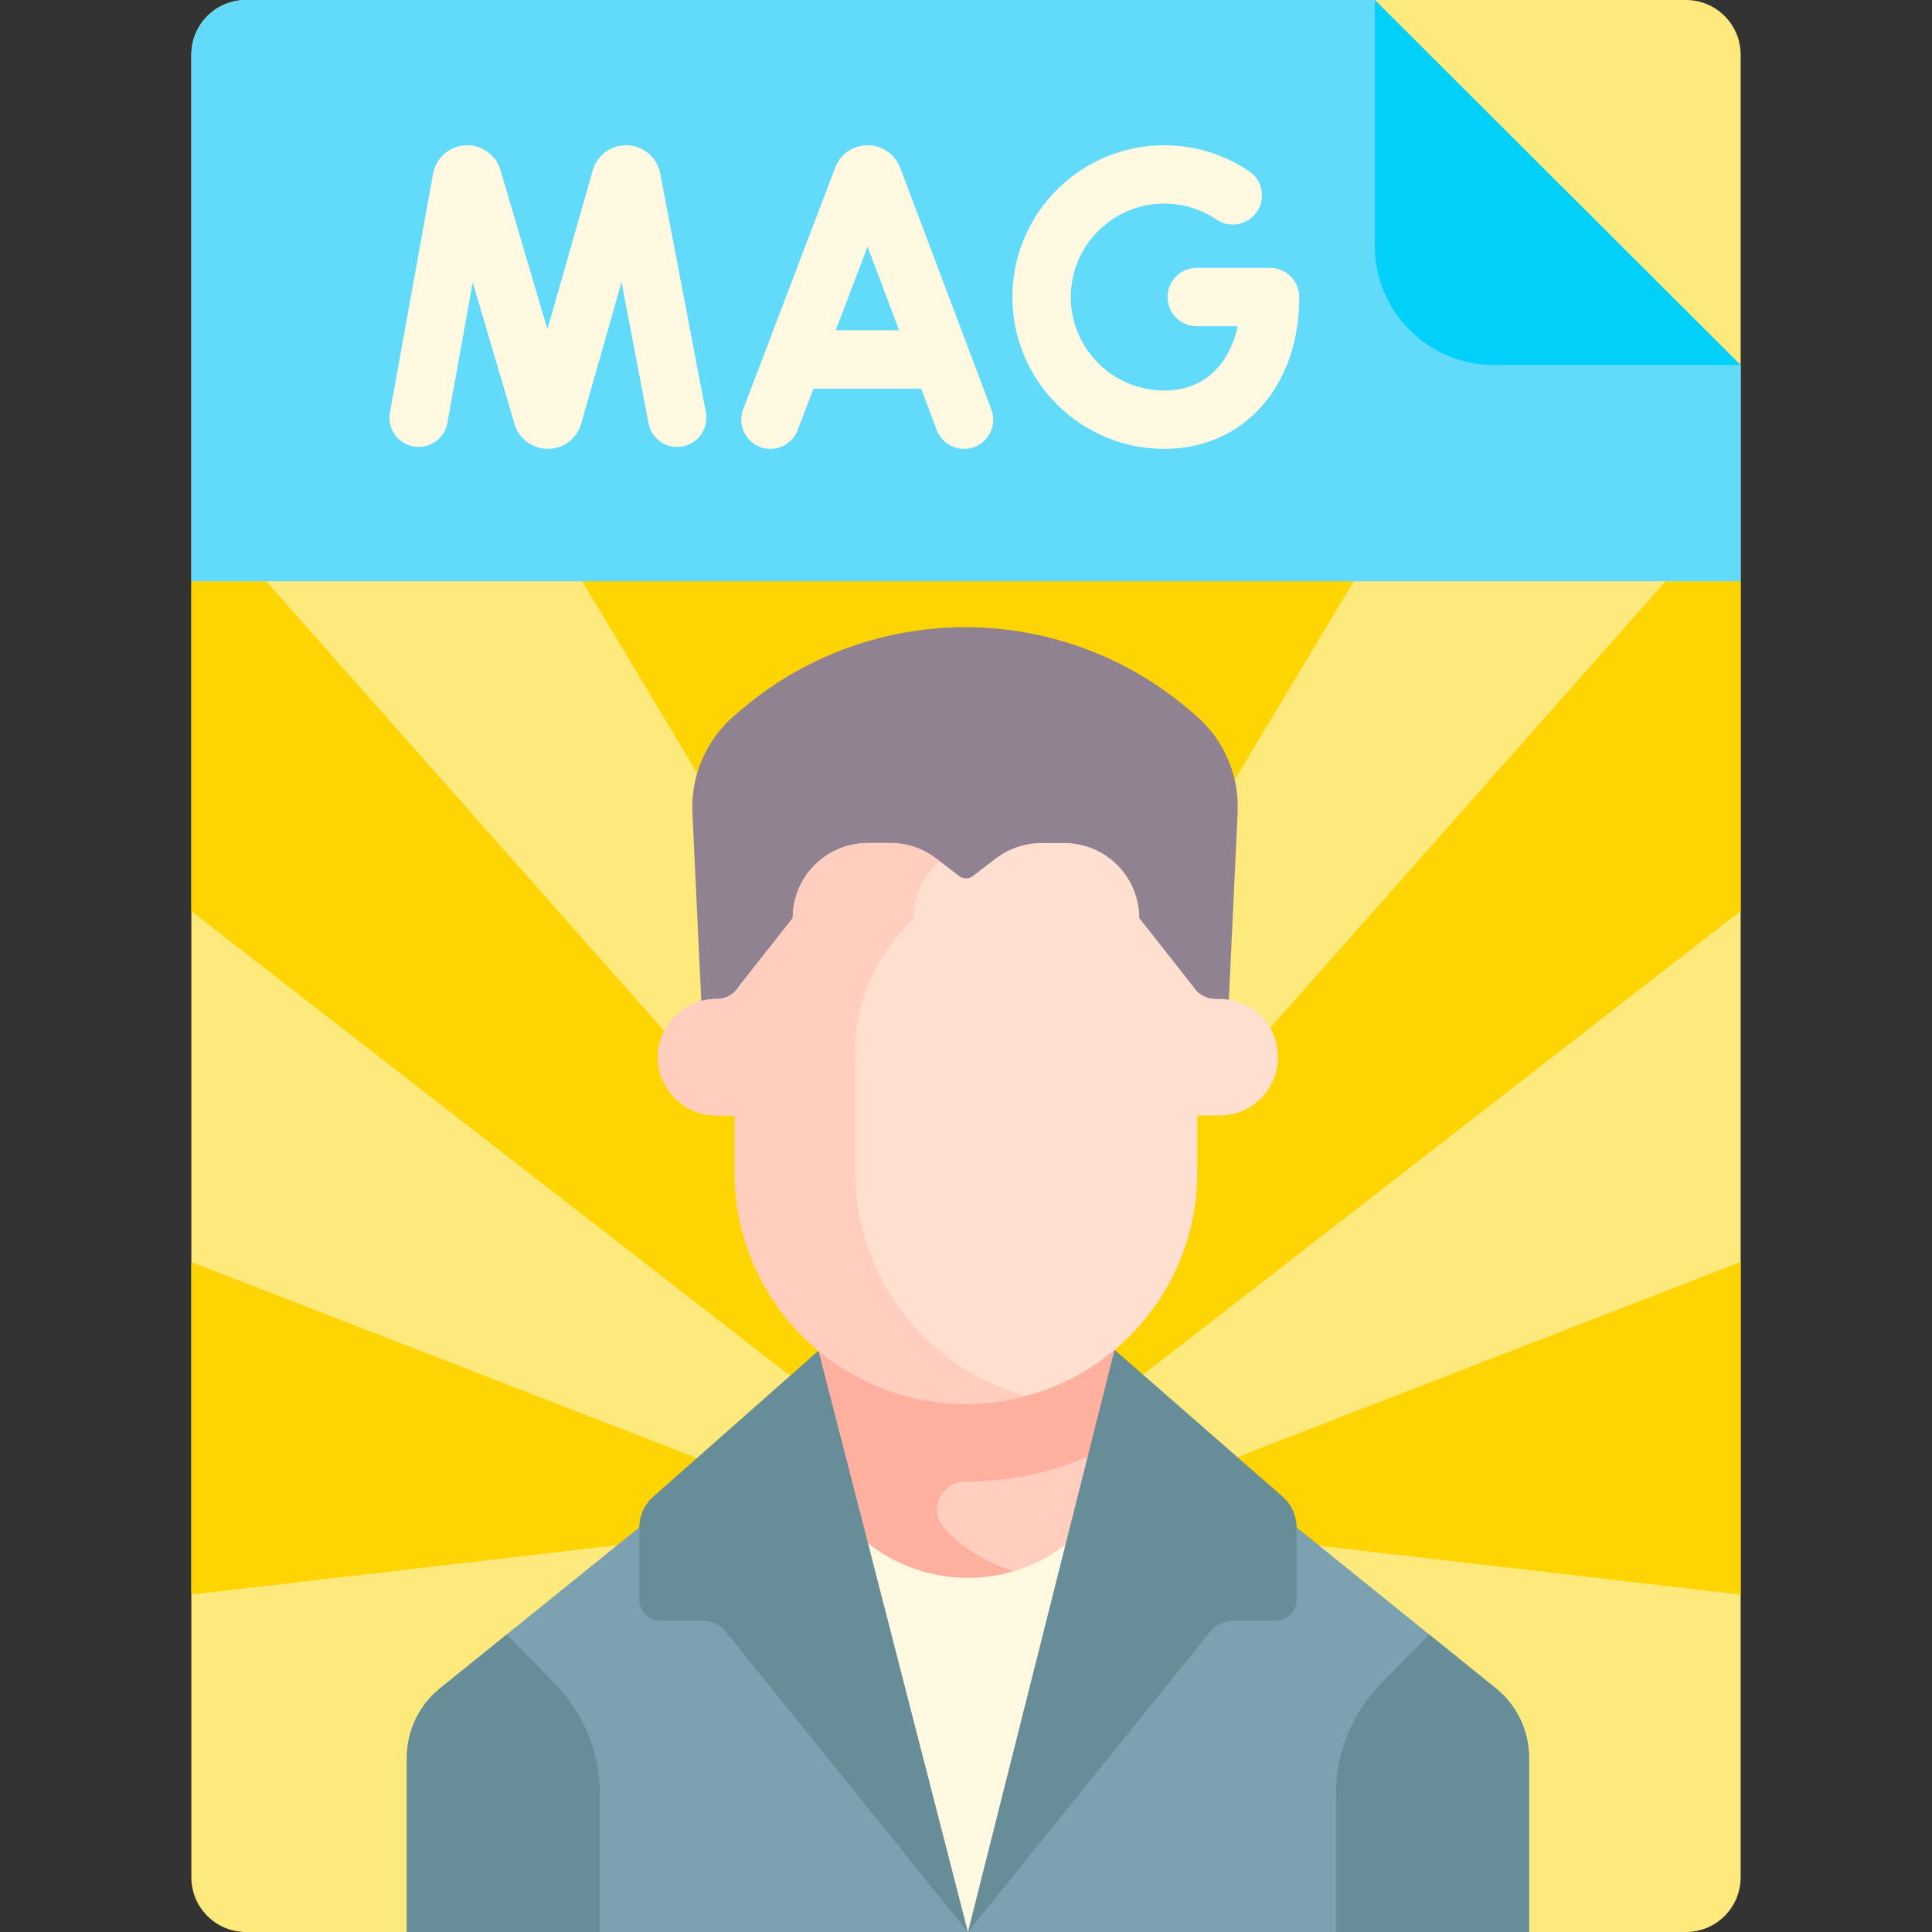 <svg id="Capa_1" enable-background="new 0 0 496.738 496.738"  viewBox="0 0 496.738 496.738"  xmlns="http://www.w3.org/2000/svg"><rect x="0" y="0" width="496.738" height="496.738" fill="#333333" stroke="none"/><g><path d="m433.474 496.738h-370.21c-7.767 0-14.063-6.296-14.063-14.063v-468.612c0-7.767 6.296-14.063 14.063-14.063h370.21c7.767 0 14.063 6.296 14.063 14.063v468.612c0 7.767-6.296 14.063-14.063 14.063z" fill="#fee97d"/><g fill="#fed402"><path d="m317.452 200.533 30.584-51.072v-17.127h-198.335v17.127l29.551 49.346z"/><path d="m428.236 149.462-101.685 114.859-54.903 65.654v30.97l22.447-7.661 153.442-119.061v-84.761z"/><path d="m333.372 396.749 114.165 13.239v-85.52l-129.322 50.125-14.21 5.732v15.007z"/><path d="m68.437 149.462h-19.236v84.812l153.376 119.01 22.448 7.661v-30.97l-54.903-65.654z"/><path d="m49.201 324.493v85.487l114.1-13.231 29.367-1.417v-15.007l-14.21-5.732z"/></g><g><path d="m393.134 496.738v-44.839c0-6.91-3.125-13.449-8.501-17.79l-51.262-41.39h-169.005l-51.262 41.39c-5.376 4.341-8.501 10.88-8.501 17.79v44.839z" fill="#7ca1b1"/></g><path d="m447.43 93.945-93.945-93.945h-290.221c-7.767 0-14.063 6.296-14.063 14.063v135.398h398.336v-55.516z" fill="#62dbfb"/><path d="m447.537 93.838h-63.426c-16.914 0-30.626-13.712-30.626-30.626v-63.212z" fill="#01d0fb"/><g fill="#fff9e2"><path d="m231.423 43.085c-.026-.068-.053-.138-.082-.206-1.383-3.36-4.624-5.53-8.257-5.53-.003 0-.006 0-.009 0-3.638.003-6.878 2.181-8.255 5.548-.023.057-.046.113-.067.17l-23.679 62.172c-1.474 3.87.468 8.203 4.339 9.678 3.869 1.476 8.204-.468 9.678-4.34l4.057-10.652h27.691l4.012 10.632c1.134 3.003 3.987 4.854 7.019 4.854.879 0 1.775-.156 2.646-.485 3.875-1.462 5.832-5.789 4.369-9.665zm-16.562 41.838 8.197-21.521 8.121 21.521z"/><path d="m169.721 44.49c-.809-3.969-4.198-6.899-8.241-7.128-4.049-.231-7.741 2.302-8.992 6.154-.028.087-.055.173-.08.261l-11.657 40.892-12.087-40.969c-.026-.09-.054-.179-.084-.267-1.291-3.84-5.016-6.341-9.057-6.062-4.042.271-7.4 3.238-8.183 7.303l-11.083 61.408c-.736 4.076 1.973 7.978 6.049 8.713 4.076.732 7.978-1.972 8.713-6.049l6.527-36.165 10.762 36.477c.026.089.054.177.083.265 1.223 3.645 4.619 6.084 8.459 6.084h.045c3.859-.02 7.252-2.498 8.444-6.169.028-.086.054-.173.079-.26l10.39-36.447 6.936 36.292c.777 4.068 4.706 6.746 8.774 5.958 4.069-.777 6.736-4.705 5.959-8.774z"/><path d="m326.551 68.878h-18.864c-4.142 0-7.5 3.357-7.5 7.5s3.358 7.5 7.5 7.5h10.553c-1.947 8.697-7.586 16.529-18.907 16.529-13.25 0-24.03-10.779-24.03-24.029s10.78-24.03 24.03-24.03c4.816 0 9.46 1.418 13.43 4.1 3.433 2.317 8.095 1.416 10.413-2.017 2.319-3.433 1.416-8.095-2.017-10.413-6.459-4.363-14.007-6.67-21.827-6.67-21.521 0-39.03 17.509-39.03 39.03s17.509 39.029 39.03 39.029c20.441 0 34.718-16.05 34.718-39.029.001-4.143-3.357-7.5-7.499-7.5z"/></g><path d="m180.303 257.346-2.277-48.333c-.455-9.656 3.612-18.973 11.003-25.204l1.962-1.655c33.119-27.925 81.565-27.841 114.587.199l1.717 1.458c7.34 6.232 11.373 15.517 10.92 25.134l-2.28 48.4v13.175h-136.412z" fill="#918291"/><path d="m291.12 382.805h-85.977l43.726 113.933z" fill="#fff9e2"/><path d="m206.617 383.205 3.821-35.925 30.981-13.973 45.148 13.75.747 40.417-12.735 9.274-.954.709c-15.05 11.196-35.739 10.905-50.468-.709z" fill="#ffcebf"/><path d="m246.821 396.749c-1.416-1.159-2.737-2.406-3.96-3.728-4.293-4.643-.954-12.086 5.369-12.075h.139c14.02 0 27.191-3.668 38.639-10.066l-.44-23.821-45.148-13.75-30.981 13.973-2.408 22.638-1.413 13.287 16.541 13.543c10.824 8.535 24.864 10.946 37.522 7.187-4.927-1.466-9.639-3.86-13.86-7.188z" fill="#ffb09e"/><path d="m313.589 256.845h-1c-2.236 0-4.395-1.047-5.613-2.923-.089-.138-.186-.272-.288-.402l-13.774-17.47c0-10.657-8.639-19.297-19.297-19.297h-5.852c-4.233 0-8.349 1.392-11.713 3.962l-5.957 4.55c-1.019.778-2.433.778-3.452 0l-5.957-4.55c-3.364-2.57-7.48-3.962-11.713-3.962h-5.852c-10.657 0-19.297 8.64-19.297 19.297l-13.774 17.47c-.102.13-.199.264-.288.402-1.217 1.876-3.376 2.923-5.613 2.923-8.272 0-14.978 6.706-14.978 14.978 0 8.272 6.706 14.978 14.978 14.978h4.677.071v14.671c0 32.846 26.627 59.472 59.472 59.472 32.846 0 59.472-26.627 59.472-59.472v-14.671h1.071 4.677c8.272 0 14.978-6.706 14.978-14.978 0-8.272-6.706-14.978-14.978-14.978z" fill="#ffdfcf"/><g><path d="m219.922 301.473v-14.671l-.035-16.477c-.023-11.146 4.039-21.913 11.42-30.265l3.543-4.009c0-5.861 2.622-11.101 6.747-14.64l-.91-.695c-3.364-2.57-7.479-3.962-11.712-3.962h-5.853c-10.657 0-19.297 8.64-19.297 19.297l-13.774 17.47c-.122.155-.235.316-.339.481-1.11 1.774-2.974 2.919-5.065 2.852-8.744-.283-15.877 6.932-15.457 15.705.385 8.046 7.298 14.243 15.353 14.243h4.284.071v14.671c0 32.846 26.627 59.472 59.472 59.472 5.368 0 10.566-.723 15.513-2.057-25.322-6.825-43.961-29.938-43.961-57.415z" fill="#ffcebf"/></g><path d="m248.869 496.738-38.431-149.458-42.523 37.567c-2.257 1.994-3.549 4.86-3.549 7.872v18.596c0 2.957 2.397 5.354 5.354 5.354h10.954c2.285 0 4.447 1.034 5.881 2.812z" fill="#678d98"/><path d="m130.288 420.234-17.184 13.875c-5.376 4.341-8.501 10.88-8.501 17.79v44.839h49.623v-35.696c0-10.458-4.093-20.501-11.402-27.98z" fill="#678d98"/><path d="m248.869 496.738 37.699-149.68 43.255 37.79c2.257 1.994 3.549 4.86 3.549 7.872v18.596c0 2.957-2.397 5.354-5.354 5.354h-10.954c-2.285 0-4.447 1.034-5.881 2.812z" fill="#678d98"/><path d="m393.134 451.899c0-6.91-3.125-13.449-8.501-17.79l-17.184-13.875-12.536 12.827c-7.31 7.479-11.402 17.522-11.402 27.98v35.696h49.623z" fill="#678d98"/></g></svg>